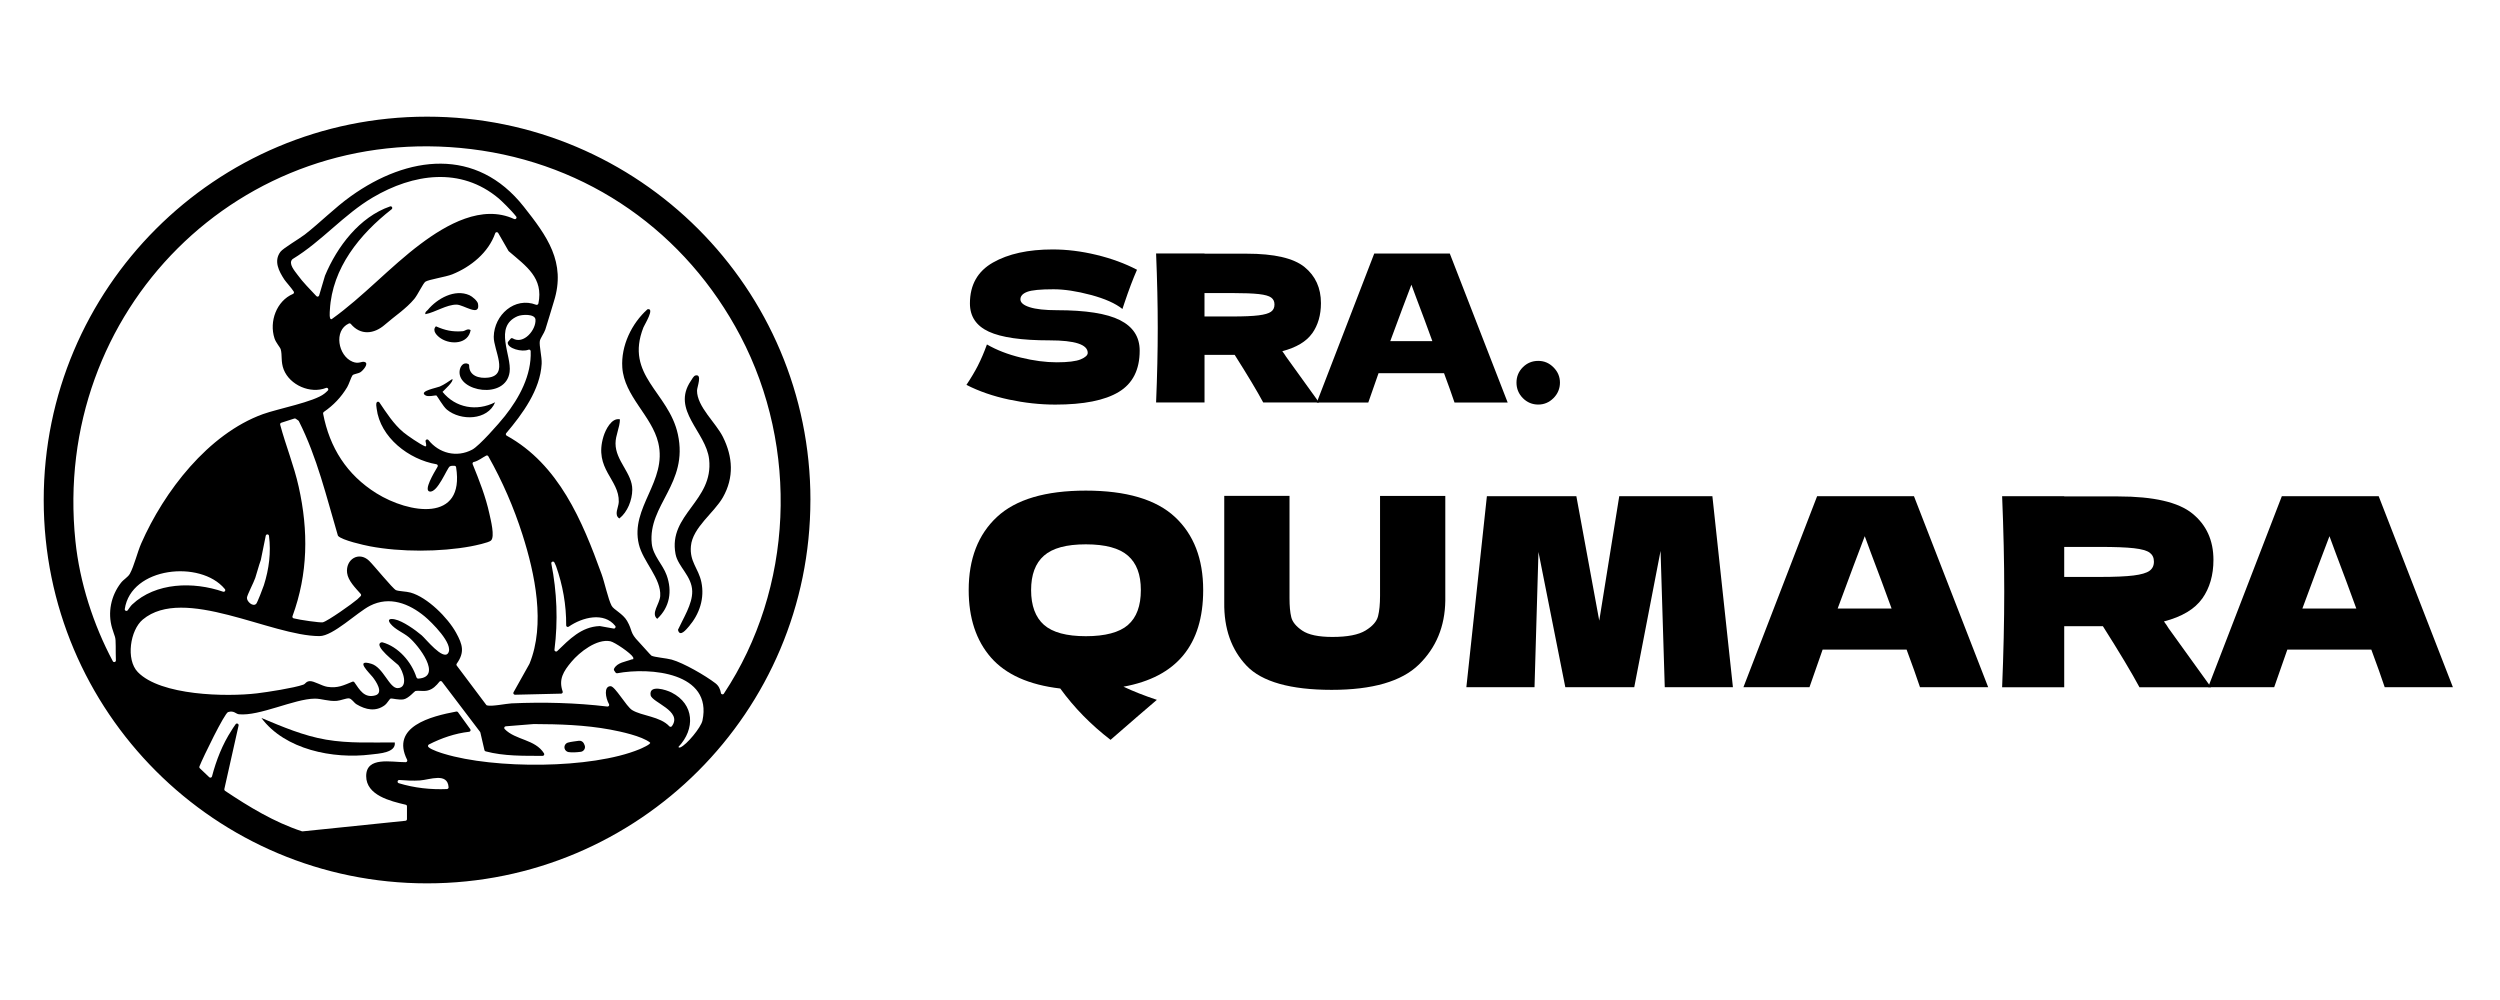 <?xml version="1.0" encoding="UTF-8"?>
<svg id="Capa_1" data-name="Capa 1" xmlns="http://www.w3.org/2000/svg" viewBox="0 0 708.66 283.46">
  <g>
    <path d="M229.72,141.73c0,60.01-48.65,108.67-108.67,108.67S12.39,201.75,12.39,141.73,61.04,33.07,121.06,33.07s108.67,48.65,108.67,108.67ZM204.35,196.45c.08.41.61.52.84.17,19.76-29.84,21.35-69.66,4.71-101.34-15.46-29.43-43.16-48.97-76.36-53.02-65.44-7.97-118.93,45.92-112.16,111.12,1.21,11.7,5.06,23.66,10.6,34.05.23.43.89.25.87-.24-.05-1.33-.05-2.66-.05-3.99,0-3.05-.22-2.41-1.03-5.18-1.29-4.39-.32-9.13,2.49-12.78.82-1.06,2.01-1.61,2.57-2.64,1.19-2.16,2.1-6.06,3.21-8.58,6.46-14.71,18.96-31,34.48-36.63,4.19-1.52,14.55-3.48,17.43-5.81.23-.18.64-.52.98-.88s-.06-.92-.51-.74c-4.42,1.75-10.26-.78-12-5.21-.87-2.23-.37-4.08-.85-5.74-.16-.57-1.34-1.82-1.76-3.1-1.56-4.78.58-10.61,5.25-12.6.26-.11.35-.43.2-.67-.59-.94-2.28-2.82-2.66-3.4-1.54-2.36-3.07-5.24-1.11-7.86.76-1.02,5.39-3.72,6.9-4.89,4.47-3.48,8.44-7.57,13.06-10.87,16.15-11.56,35.6-14.03,49.01,2.95,6.55,8.29,12.07,15.74,8.55,26.86-.84,2.66-1.56,5.34-2.43,7.98-.33,1.01-1.43,2.49-1.56,3.24-.23,1.33.62,4.49.52,6.47-.4,7.37-5.43,14.22-10.05,19.67-.19.22-.12.56.13.7,14.79,8.18,21.43,24.11,26.91,39.27.87,2.39,1.84,7.06,2.84,8.95.59,1.12,3.19,2.23,4.38,4.29,1.68,2.92.65,3.22,3.37,6,.58.59,3.3,3.71,3.53,3.85.75.44,4.36.73,5.73,1.12,3.38.94,9.57,4.53,12.39,6.69,1,.76,1.38,1.71,1.59,2.8ZM145.75,62.08c.44.2.86-.31.57-.7-1.35-1.76-4.36-4.64-4.93-5.11-10.8-9.09-24.3-7.02-35.7-.31-8.26,4.86-14.5,12.47-22.71,17.45-.03.02-.06.04-.09.07-1.25,1.21.65,3.33,1.47,4.45,1.52,2.11,3.52,4.07,5.32,6.01.24.26.68.16.78-.18l1.66-5.6s.01-.03.02-.05c3.41-8.18,9.79-16.63,18.44-19.6.49-.17.84.48.43.81-9.02,7.06-16.85,16.63-17.5,28.52-.02.41-.3,2.97.53,2.61,8.9-6.36,16.47-14.78,25.18-21.3,7.33-5.49,17.41-11.29,26.53-7.06ZM152.61,86.07c1.52-7.3-3.45-10.6-8.38-14.84-.04-.03-.07-.08-.1-.12l-2.91-5.07c-.2-.34-.71-.3-.84.07-1.92,5.49-6.9,9.53-12.19,11.66-1.83.74-6.74,1.47-7.62,2.09-.63.45-2.16,3.7-3.12,4.86-2.32,2.8-5.63,4.94-8.32,7.29-3.13,2.75-6.94,3.09-9.68-.18-.14-.16-.36-.22-.56-.13-4.37,1.98-3.05,9.18,1.06,10.84,1.78.72,2.48-.19,3.39.06,1.38.39-.48,2.48-1.18,2.91s-1.9.48-2.24.88-1.01,2.54-1.5,3.35c-1.74,2.89-3.87,5.12-6.63,7.03-.15.11-.23.29-.2.47,1.85,9.66,6.73,17.36,15.12,22.59,9.22,5.74,25.11,8.4,22.58-7.4-.03-.22-.22-.38-.44-.39-.47-.02-.97-.05-1.36.18-.77.46-3.46,7.56-5.71,7.11-1.74-.34,1.17-5.19,2.26-7.04.16-.28,0-.64-.32-.69-7.8-1.34-15.95-7.59-16.95-15.78-.06-.48-.24-1.33.02-1.75.17-.28.58-.26.76,0,1.98,2.93,4.04,6.15,6.76,8.43,1.18.99,4.76,3.42,6.08,3.98.63.27.42-.55.25-1.36-.1-.48.51-.76.82-.38,2.97,3.73,7.96,5.07,12.39,2.72,2.02-1.07,7.6-7.42,9.24-9.49,4.11-5.17,7.61-11.64,7.34-18.43-.01-.32-.34-.53-.64-.41-1.84.76-5.92-.37-5.86-1.98,0-.1.04-.2.11-.28l.7-.85c.15-.18.4-.22.6-.1,3.11,1.86,6.67-2.47,6.45-5.34-.13-1.65-3.82-1.49-5.11-.93-6.8,2.99-1.58,11.09-2.22,15.82-1.07,7.93-14.76,5.56-14.18-.28.13-1.36,1.08-2.64,2.44-2.03.16.07.27.24.27.42-.05,2.95,2.8,3.78,5.41,3.46,6-.75,1.49-7.85,1.56-11.59.12-6.19,5.95-11.41,12.01-9.06.27.1.57-.06.63-.34ZM134.3,130.95c-.28.06-.42.36-.32.62,1.86,4.58,3.7,9.23,4.75,14.08.35,1.64,1.63,6.53.43,7.59-.68.6-4.55,1.41-5.67,1.62-8.72,1.62-19.89,1.65-28.59,0-1.74-.33-7.97-1.72-9.06-2.95-.04-.05-.07-.1-.08-.16-3.24-10.95-5.87-22.13-11.05-32.38-.04-.07-.09-.13-.15-.17l-.72-.5c-.12-.08-.27-.11-.41-.06l-3.7,1.19c-.24.08-.37.32-.31.56,1.58,5.91,3.92,11.59,5.25,17.59,2.79,12.51,2.66,24.62-1.76,36.69-.09.25.05.53.31.6,1.73.46,7.64,1.3,8.29,1.13,1.44-.37,8.39-5.3,9.79-6.52.33-.28.63-.59.93-.9.17-.17.17-.45.01-.63-1.48-1.68-3.58-3.75-3.85-5.95-.47-3.83,3.33-6.23,6.23-3.45,1.32,1.27,6.73,7.94,7.62,8.33.78.34,2.88.34,4.16.7,4.77,1.35,10.54,7.11,12.89,11.39,1.84,3.35,2.49,5.5.18,8.75-.12.17-.12.39,0,.55l8.35,11.12c.06.08.13.13.22.16,1.22.39,5.56-.51,6.96-.57,9.03-.4,18.2-.17,27.17.9.37.04.65-.35.46-.68-.98-1.73-1.55-5.11.46-5.09,1.25,0,4.46,5.76,6.08,6.76,2.74,1.7,7.98,1.79,10.56,4.61.2.22.55.2.73-.04,3.13-4.31-5.7-6.71-6.04-8.8-.5-3.09,4.42-1.51,5.95-.73,6.5,3.3,6.73,10.36,1.97,15.38-.06.26.35.23.51.17,1.8-.74,5.85-5.64,6.27-7.61,2.88-13.62-14.77-15.16-24.17-13.41-.18.03-.36-.04-.47-.2l-.4-.59c-.09-.14-.1-.32-.03-.47.88-1.81,3.3-1.99,4.97-2.65.34-.14.58.16.49-.47,0-.05-.02-.1-.05-.15-.63-1.17-5.23-4.29-6.46-4.54-3.82-.77-8.72,3.07-11.02,5.82-2.28,2.72-3.69,4.98-2.49,8.41.1.3-.11.61-.42.62l-13.09.31c-.36,0-.59-.38-.42-.69l4.5-8.04s.02-.04.03-.06c4.57-11.16,1.55-25.51-2-36.61-2.46-7.71-5.7-15.16-9.67-22.19-.12-.22-.39-.3-.61-.19-1.13.57-2.21,1.52-3.56,1.82ZM72.62,171.17c.32-.33,1.94-4.51,2.18-5.28,1.47-4.64,2.05-9.25,1.45-14-.07-.52-.81-.55-.92-.03l-1.4,6.89s-.01.04-.02.06c-.6,1.64-1,3.34-1.55,5-.41,1.24-2.29,4.83-2.36,5.6-.1,1.08,1.69,2.7,2.61,1.76ZM160.49,177.26c.05-5.72-.97-11.44-2.88-16.82,0-.01-.01-.03-.02-.04l-.43-.94c-.23-.5-.98-.26-.88.28,1.6,8.03,1.92,16.31.89,24.43-.05.43.47.69.78.39,3.43-3.31,6.85-6.89,11.99-7.09.04,0,.07,0,.11,0l3.9.7c.42.08.71-.41.45-.75-3.18-4.01-9.3-2.48-13.19.22-.31.21-.73-.01-.72-.38ZM63.24,167.72c.46.16.82-.39.49-.75-.01-.02-.03-.03-.04-.05-6.87-8.24-26.56-6.23-28.32,5.72-.07.48.55.73.83.35.43-.58.83-1.22,1.24-1.61,6.71-6.34,17.38-6.56,25.79-3.66ZM118.09,192.03c.07.21.26.34.48.33,7.01-.44.05-9.46-2.68-11.73-1.62-1.34-3.86-2.15-5.2-3.82-1.05-1.31-.07-1.52,1.23-1.24,2.27.47,5.83,3,7.62,4.53,1.14.98,6.02,7.15,7.47,5.06,1.76-2.53-4.8-8.91-6.62-10.42-4.43-3.67-9.98-5.84-15.5-3.03-3.65,1.85-10.48,8.6-14.32,8.6-13.76,0-38.46-14.41-50.1-4.69-3.57,2.98-4.85,11.33-1.41,14.89,6.47,6.69,25.12,7.06,33.77,6.03,3.02-.36,10.5-1.52,13.14-2.46.66-.23.74-.92,1.81-1,1.25-.08,3.4,1.36,5.01,1.61,2.93.45,4.59-.42,7.1-1.45.2-.08.43-.02.56.16,1.51,2.16,2.81,4.58,5.92,3.72,2.49-.69.15-4.08-.74-5.21s-5.21-5.17-.4-3.76c3.45,1.01,5.12,7.01,7.52,6.91,3.11-.13,1.54-4.91.17-6.53-.36-.42-7.43-5.66-4.78-6.46.08-.02.17-.02.25,0,4.51,1.23,8.27,5.55,9.67,9.97ZM153.79,214.26c-5.38-.02-10.92.11-16.14-1.28-.17-.04-.29-.18-.33-.35l-1.15-4.98c-.01-.06-.04-.12-.08-.18l-10.8-14.23c-.18-.24-.54-.24-.73,0-.87,1.09-1.84,2.12-3.26,2.48-1.29.33-2.51-.05-3.58.17-.2.04-1.87,2.04-3.27,2.34-1.33.28-3.23-.32-3.71-.21-.32.08-1,1.37-1.61,1.83-2.6,1.99-5.49,1.34-8.07-.21-.75-.45-1.34-1.59-2.14-1.68-.75-.08-2.36.62-3.45.71-2.38.19-4.31-.65-6.26-.63-5.78.05-15.71,5.02-21.49,4.43-.89-.09-1.39-1.14-3.07-.62-.98.3-7.01,12.63-8.12,15.41-.07.18-.03.38.11.51l2.68,2.55c.26.24.68.12.77-.22,1.2-4.58,2.97-9.12,5.56-13.08.12-.18.64-1.08,1.16-1.75.3-.39.93-.09.82.39l-4.04,18.02c-.04.19.04.38.2.49,6.83,4.56,13.95,8.89,21.79,11.47.06.02.13.03.2.02l29.16-3c.24-.02.42-.22.42-.46v-3.64c.01-.22-.14-.4-.35-.45-4.35-1.02-11.2-2.67-11.21-8.1-.01-5.68,7.15-3.93,11.2-3.96.34,0,.56-.37.41-.67-4.74-9.44,6.73-12.33,13.95-13.69.18-.03.35.04.46.18l3.49,4.83c.21.29.03.69-.32.73-3.99.45-7.86,1.78-11.41,3.6-.27.14-.34.51-.13.73.83.83,3.85,1.75,4.44,1.92,14.14,4.3,41.69,4.35,55.41-1.31.35-.15,3.47-1.49,2.95-1.9-2.35-1.83-8.27-3.1-11.26-3.66-7.13-1.32-14.43-1.54-21.68-1.57-.01,0-.03,0-.04,0l-7.91.64c-.39.03-.57.5-.3.78,3.09,3.18,8.63,2.86,11.15,6.89.19.31-.03.71-.39.71ZM126.71,223.66c.26-.01.46-.23.45-.49-.28-4.3-5.32-2.13-8.13-1.94-1.94.13-3.89.02-5.83-.13-.55-.04-.7.75-.17.91h0c4.44,1.35,9.04,1.85,13.68,1.66Z"/>
    <path d="M183.54,87.67c2.21-.49-.87,4.42-1.14,5.11-5.4,13.7,7.14,18.33,9.75,30.32,3.06,14.05-8.52,19.98-7.4,30.99.35,3.43,3.09,5.83,4.22,8.96,1.63,4.51.9,9.04-2.67,12.37-1.88-1.52.7-4.21.85-6.46.32-4.99-4.86-9.68-6.06-14.68-2.5-10.46,8.1-17.82,5.51-28.75-1.81-7.66-9.66-13.2-10.2-21.37-.4-6.14,2.64-12.45,7.13-16.49Z"/>
    <path d="M197.11,106.44c2.06-.55.47,3.28.47,4.29,0,4.55,5.34,9.1,7.34,13.12,2.83,5.68,3.18,11.5,0,17.12-2.47,4.36-8.59,8.56-9.07,13.82-.41,4.49,2.14,6.28,2.96,10.21.96,4.56-.51,9.01-3.48,12.51-.82.96-2.64,3.23-3.15,1.02,1.46-3.22,4.11-7.28,4.04-10.91-.08-4.35-4.04-6.95-4.73-10.57-2.14-11.27,10.83-15.01,9.52-26.86-.86-7.81-10.82-13.9-5.17-22.24.3-.45.77-1.37,1.27-1.51Z"/>
    <path d="M175.73,118.88c-.04,2.33-1.25,4.47-1.25,6.82-.01,4.96,4.8,8.47,4.75,13.12-.03,2.93-1.34,6.32-3.67,8.15-1.6-1.05-.21-3.12-.16-4.7.19-6.41-7.13-9.32-4.34-18.53.57-1.89,2.3-5.41,4.67-4.87Z"/>
    <path d="M140.35,114.03c-2.12,5.17-9.76,5.34-13.69,2.07-1.11-.93-2.72-3.86-2.94-3.99-.24-.14-2.54.55-3.28-.14-1.57-1.14,3.34-2.03,4.19-2.39,1.3-.55,2.42-1.38,3.58-2.14.53.65-2.3,3.12-2.77,3.64,3.72,4.57,9.68,5.6,14.91,2.95Z"/>
    <path d="M120.58,89.05c-.15-.65.37-.82.69-1.21,2.64-3.2,7.64-6.02,11.8-4.16.79.35,2.28,1.6,2.43,2.44.68,3.86-4.07.24-6.07.23-2.84-.03-6.06,2.19-8.85,2.71Z"/>
    <path d="M133.41,93.56c-.65,3.94-5.53,4.27-8.44,2.37-1.1-.72-2.6-2.21-1.4-3.43,2.64,1.16,4.65,1.61,7.57,1.39.76-.06,1.31-.87,2.27-.33Z"/>
    <path d="M111.91,210.46c.38,2.95-4.58,3.15-6.81,3.42-10.66,1.33-24.33-1.37-31-10.36,5.97,2.49,11.87,5.03,18.31,6.14,6.5,1.12,12.93.76,19.5.8Z"/>
    <path d="M164.63,213.11c-1.11.15-2.51.24-3.47.08-.55-.09-.98-.5-1.12-1.03h0c-.18-.72.24-1.45.95-1.66.92-.27,2.18-.37,3.05-.51.6-.1,1.19.2,1.46.75.08.16.16.34.23.52.33.83-.23,1.74-1.12,1.86Z"/>
  </g>
  <g>
    <path d="M277.23,103.57c.87-1.71,1.72-3.68,2.53-5.93,2.75,1.59,5.95,2.83,9.6,3.72,3.65.89,7.04,1.34,10.18,1.34s5.49-.28,6.81-.84c1.32-.56,1.98-1.17,1.98-1.83,0-2.37-3.61-3.55-10.82-3.55-7.91,0-13.65-.82-17.22-2.47-3.57-1.65-5.35-4.31-5.35-8,0-5.24,2.17-9.1,6.52-11.58,4.34-2.48,9.99-3.72,16.93-3.72,4.03,0,8.17.51,12.42,1.54,4.25,1.03,8.08,2.43,11.49,4.22-1.13,2.56-2.31,5.68-3.55,9.37-.23.78-.43,1.36-.58,1.75-1.98-1.59-4.97-2.92-8.96-3.99-4-1.07-7.53-1.6-10.59-1.6-3.69,0-6.17.24-7.45.73-1.28.49-1.92,1.19-1.92,2.12s.88,1.68,2.65,2.24c1.76.56,4.31.84,7.65.84,8.22,0,14.2.94,17.92,2.82,3.72,1.88,5.59,4.76,5.59,8.64,0,5.43-1.98,9.34-5.94,11.72-3.96,2.39-9.95,3.58-17.98,3.58-4.31,0-8.69-.48-13.15-1.43-4.46-.95-8.48-2.34-12.04-4.16,1.32-1.98,2.41-3.82,3.29-5.53Z"/>
    <path d="M371.95,94.49c-1.65,2.33-4.47,4.01-8.46,5.06.46.62.79,1.11.99,1.45l9.43,13.09h-15.83c-1.71-3.18-4.4-7.68-8.09-13.5h-8.55v13.5h-13.73c.31-7.52.47-14.56.47-21.12s-.16-13.59-.47-21.12h13.73v.06h11.93c7.83,0,13.3,1.26,16.41,3.78,3.1,2.52,4.66,5.93,4.66,10.24,0,3.37-.83,6.23-2.47,8.55ZM341.43,83.08v6.63h7.85c3.3,0,5.79-.11,7.48-.32,1.69-.21,2.86-.55,3.52-1.02.66-.47.99-1.14.99-2.04s-.31-1.51-.93-1.98c-.62-.47-1.78-.79-3.49-.99-1.71-.19-4.23-.29-7.56-.29h-7.85Z"/>
    <path d="M412.3,114.1c-.74-2.21-1.73-4.98-2.97-8.32h-18.56l-2.91,8.32h-14.6l16.29-42.24h21.41l16.41,42.24h-15.07ZM406.02,96.7c-1.47-4.07-2.99-8.15-4.54-12.22l-1.4-3.78c-1.36,3.53-3.36,8.86-5.99,16h11.93Z"/>
    <path d="M431.67,112.85c-1.2-1.22-1.8-2.69-1.8-4.39s.6-3.16,1.8-4.36c1.2-1.2,2.66-1.8,4.36-1.8s3.11.61,4.33,1.83c1.22,1.22,1.83,2.67,1.83,4.33s-.61,3.17-1.83,4.39c-1.22,1.22-2.67,1.83-4.33,1.83s-3.16-.61-4.36-1.83Z"/>
    <path d="M318.46,194.65c2.73,1.29,5.89,2.54,9.47,3.73-3.33,2.83-7.71,6.61-13.13,11.34-5.57-4.28-10.32-9.13-14.25-14.55-8.9-1.04-15.45-3.98-19.66-8.8-4.2-4.82-6.3-11.19-6.3-19.1,0-8.85,2.67-15.76,8.02-20.74,5.35-4.97,13.74-7.46,25.18-7.46s19.9,2.49,25.25,7.46c5.35,4.97,8.02,11.89,8.02,20.74,0,15.52-7.53,24.64-22.6,27.38ZM319.73,177.16c2.44-2.11,3.66-5.41,3.66-9.88s-1.22-7.63-3.66-9.77c-2.44-2.14-6.42-3.21-11.94-3.21s-9.42,1.07-11.86,3.21c-2.44,2.14-3.65,5.4-3.65,9.77s1.22,7.71,3.65,9.85c2.44,2.14,6.39,3.21,11.86,3.21s9.5-1.06,11.94-3.17Z"/>
    <path d="M391.19,140.57h18.5v29.69c-.1,7.31-2.6,13.35-7.5,18.13-4.9,4.77-13.14,7.16-24.73,7.16s-19.77-2.28-24.09-6.83c-4.33-4.55-6.44-10.53-6.34-17.94v-30.21h18.5v29.02c0,2.19.16,3.97.49,5.33.32,1.37,1.37,2.65,3.13,3.84,1.76,1.19,4.61,1.79,8.54,1.79,4.28,0,7.41-.61,9.4-1.83,1.99-1.22,3.17-2.57,3.54-4.07.37-1.49.56-3.41.56-5.74v-28.35Z"/>
    <path d="M485.4,140.65l5.82,54.15h-19.32l-1.19-38.64-7.46,38.64h-19.54l-7.61-38.34-1.12,38.34h-19.32l5.82-54.15h25.36l6.49,35.28,5.67-35.28h26.41Z"/>
    <path d="M544.25,194.8c-.94-2.83-2.21-6.39-3.8-10.67h-23.8l-3.73,10.67h-18.72l20.89-54.15h27.45l21.04,54.15h-19.32ZM536.2,172.5c-1.89-5.22-3.83-10.44-5.82-15.66l-1.79-4.85c-1.74,4.53-4.3,11.36-7.68,20.51h15.29Z"/>
    <path d="M624.25,169.67c-2.11,2.98-5.73,5.15-10.85,6.49.6.8,1.02,1.42,1.27,1.87l12.08,16.78h-20.29c-2.19-4.08-5.64-9.85-10.37-17.31h-10.96v17.31h-17.6c.4-9.65.6-18.67.6-27.08s-.2-17.43-.6-27.08h17.6v.07h15.29c10.04,0,17.06,1.62,21.04,4.85,3.98,3.23,5.97,7.61,5.97,13.13,0,4.33-1.06,7.98-3.17,10.97ZM585.13,155.04v8.5h10.07c4.23,0,7.42-.14,9.58-.41,2.16-.27,3.67-.71,4.51-1.31.84-.6,1.27-1.47,1.27-2.61s-.4-1.94-1.19-2.54c-.8-.6-2.29-1.02-4.48-1.27-2.19-.25-5.42-.37-9.7-.37h-10.07Z"/>
    <path d="M675.98,194.8c-.94-2.83-2.21-6.39-3.8-10.67h-23.8l-3.73,10.67h-18.72l20.89-54.15h27.45l21.04,54.15h-19.32ZM667.93,172.5c-1.89-5.22-3.83-10.44-5.82-15.66l-1.79-4.85c-1.74,4.53-4.3,11.36-7.68,20.51h15.29Z"/>
  </g>
</svg>